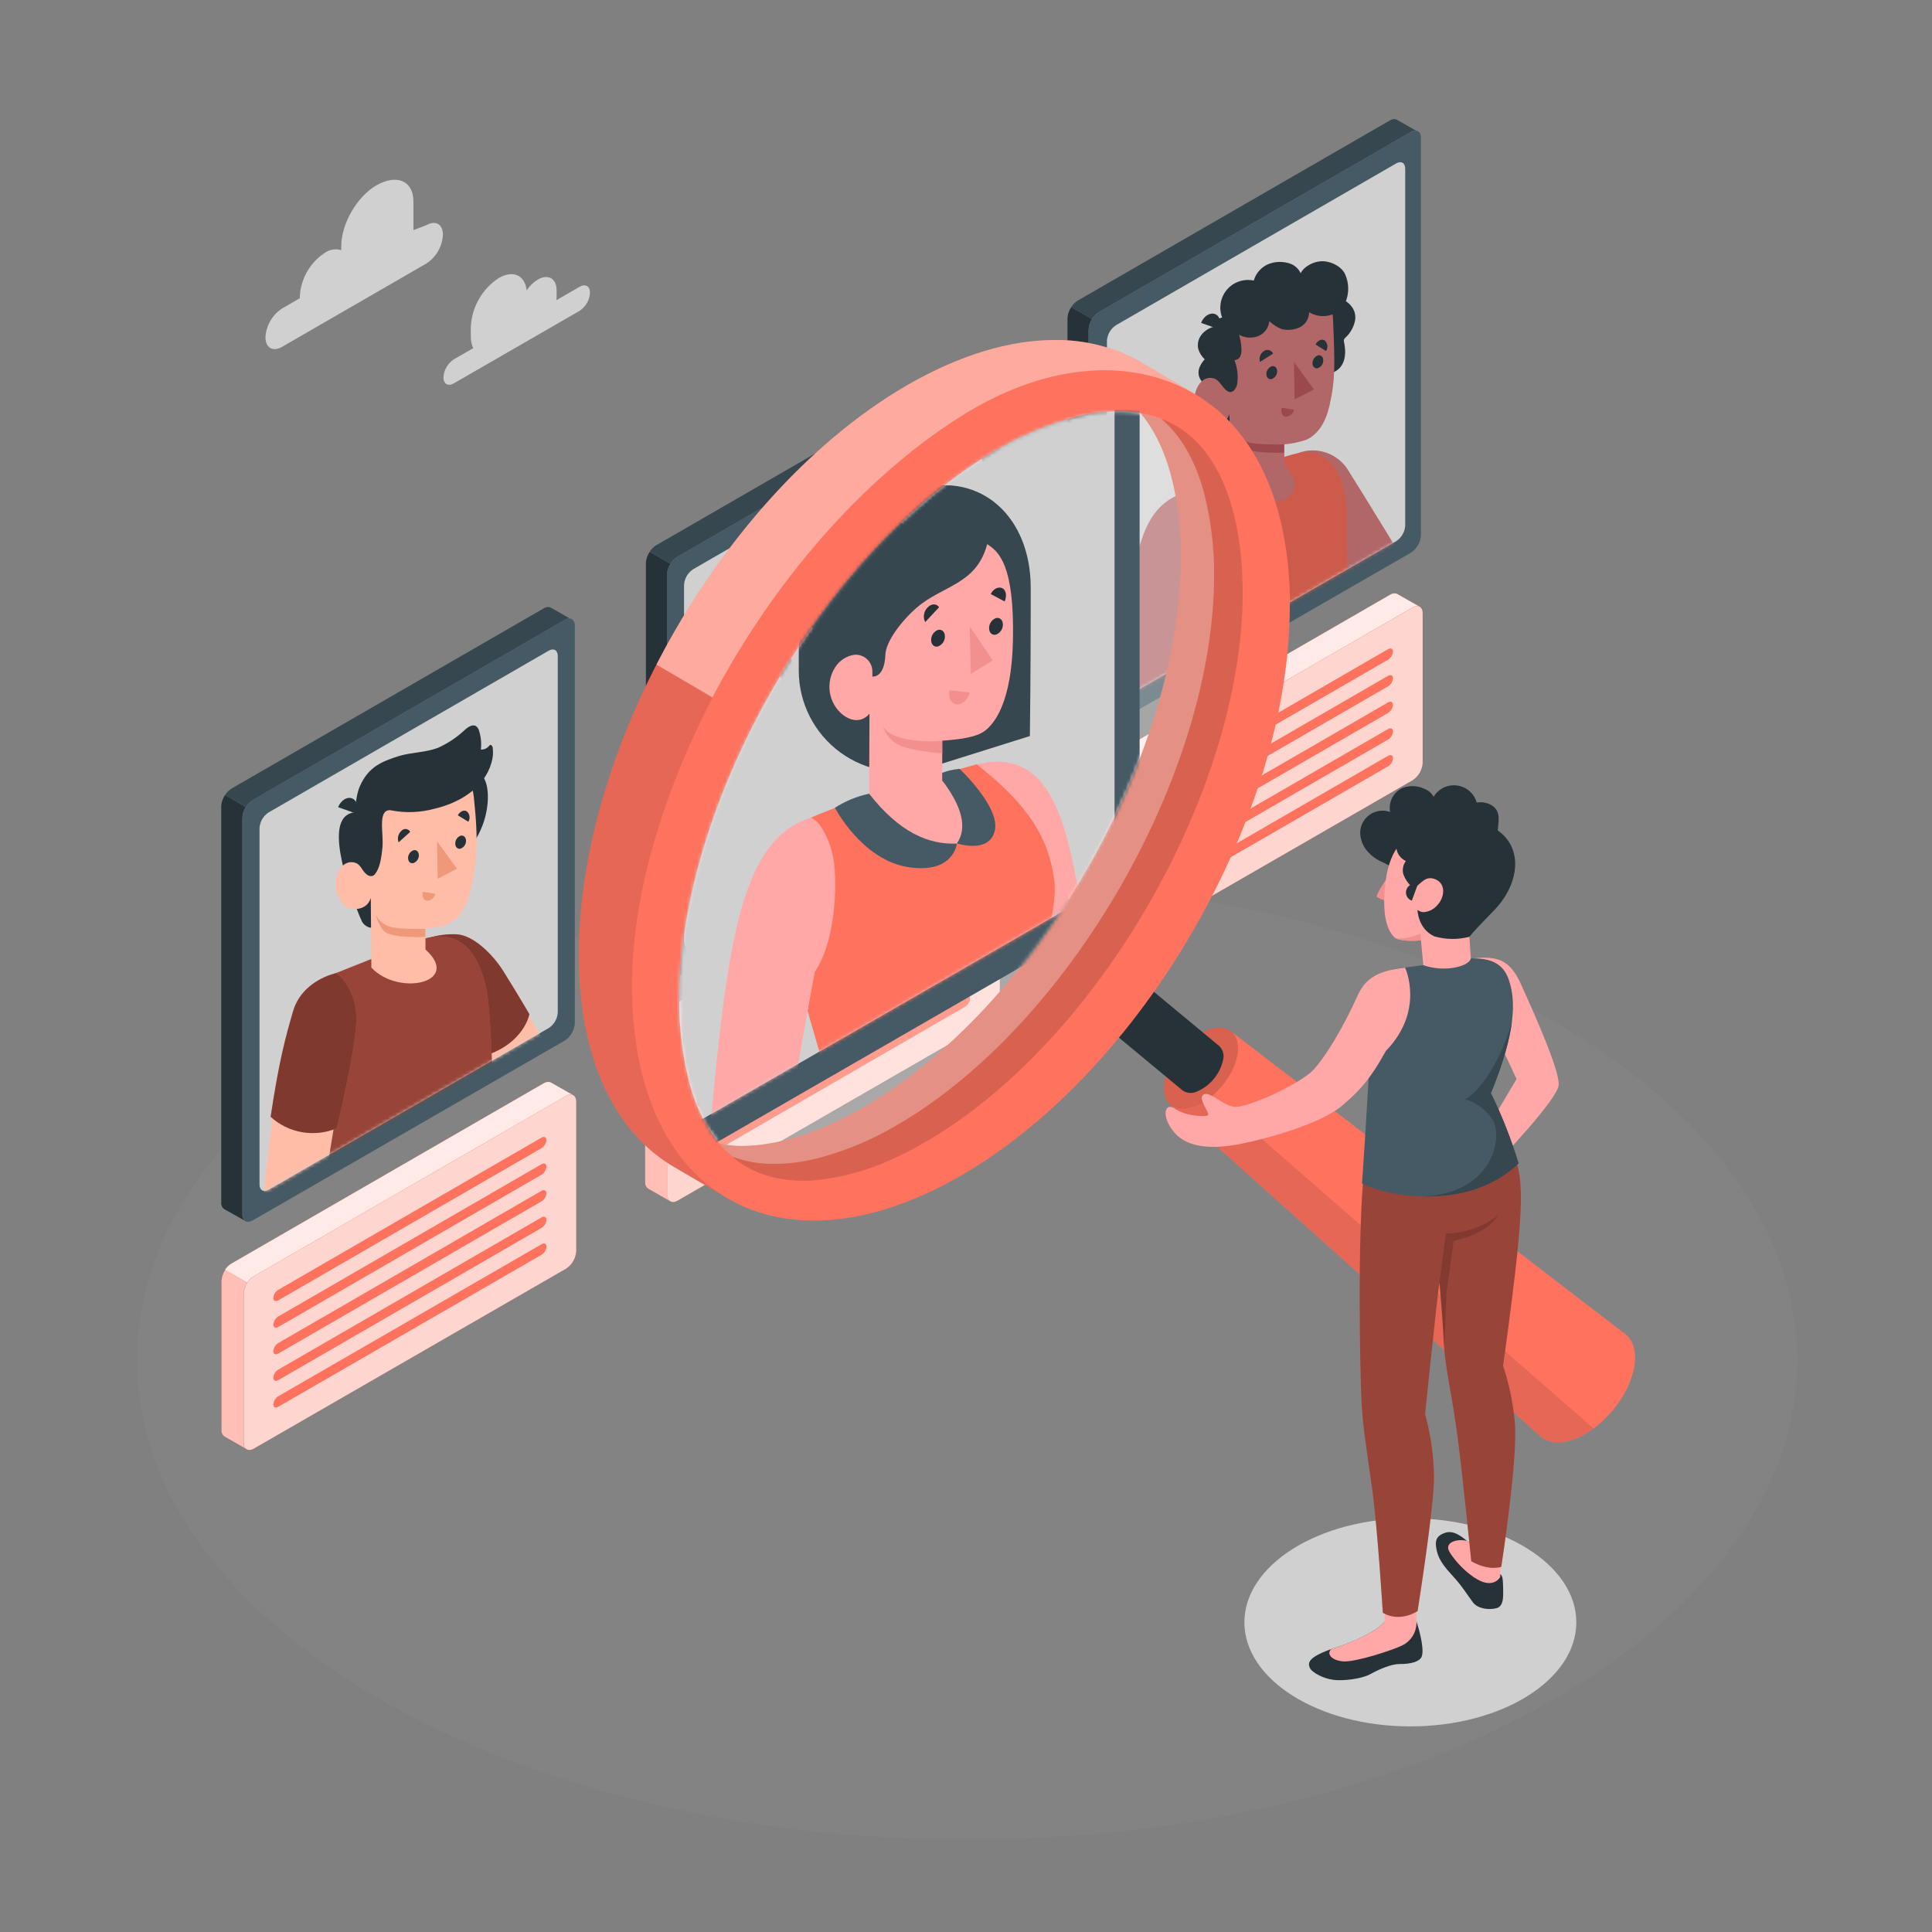 <svg width="550" height="550" viewBox="0 0 550 550" fill="none" xmlns="http://www.w3.org/2000/svg">
<rect x="0" y="0" width="550" height="550" fill="#808080" stroke="none"/>
<path d="M275.297 523.699C405.827 523.699 511.643 462.606 511.643 387.244C511.643 311.882 405.827 250.789 275.297 250.789C144.767 250.789 38.951 311.882 38.951 387.244C38.951 462.606 144.767 523.699 275.297 523.699Z" fill="#838383"/>
<path d="M401.5 491.469C427.593 491.469 448.745 478.206 448.745 461.846C448.745 445.486 427.593 432.223 401.5 432.223C375.407 432.223 354.255 445.486 354.255 461.846C354.255 478.206 375.407 491.469 401.5 491.469Z" fill="#D0D0D0"/>
<path d="M311.234 273.515L304.865 269.874C304.583 269.663 304.361 269.383 304.218 269.061C304.076 268.74 304.018 268.387 304.051 268.037V225.599C304.114 224.461 304.495 223.363 305.151 222.431L311.487 226.083C310.853 227.013 310.494 228.103 310.453 229.229V271.7C310.413 272.044 310.464 272.393 310.601 272.712C310.738 273.03 310.956 273.307 311.234 273.515Z" fill="#FF725E"/>
<path opacity="0.55" d="M311.234 273.515L304.865 269.874C304.583 269.663 304.361 269.383 304.218 269.061C304.076 268.74 304.018 268.387 304.051 268.037V225.599C304.114 224.461 304.495 223.363 305.151 222.431L311.487 226.083C310.853 227.013 310.494 228.103 310.453 229.229V271.7C310.413 272.044 310.464 272.393 310.601 272.712C310.738 273.03 310.956 273.307 311.234 273.515Z" fill="white"/>
<path d="M313.258 224.235L402.116 172.942C403.711 172.018 404.998 172.766 404.998 174.603V217.129C404.945 218.128 404.656 219.101 404.156 219.967C403.655 220.833 402.956 221.568 402.116 222.112L313.258 273.328C311.674 274.241 310.376 273.493 310.376 271.656V229.229C310.432 228.229 310.722 227.257 311.223 226.389C311.723 225.522 312.42 224.784 313.258 224.235Z" fill="#FF725E"/>
<path opacity="0.7" d="M313.258 224.235L402.116 172.942C403.711 172.018 404.998 172.766 404.998 174.603V217.129C404.945 218.128 404.656 219.101 404.156 219.967C403.655 220.833 402.956 221.568 402.116 222.112L313.258 273.328C311.674 274.241 310.376 273.493 310.376 271.656V229.229C310.432 228.229 310.722 227.257 311.223 226.389C311.723 225.522 312.42 224.784 313.258 224.235Z" fill="white"/>
<path d="M397.782 169.103L404.052 172.678C403.733 172.559 403.39 172.521 403.053 172.565C402.715 172.609 402.394 172.734 402.116 172.931L313.258 224.235C312.507 224.7 311.874 225.332 311.41 226.083L305.074 222.431C305.526 221.687 306.148 221.062 306.889 220.605L395.747 169.301C396.135 169.062 396.579 168.929 397.034 168.916C397.295 168.914 397.553 168.978 397.782 169.103Z" fill="#FF725E"/>
<path opacity="0.85" d="M397.782 169.103L404.052 172.678C403.733 172.559 403.39 172.521 403.053 172.565C402.715 172.609 402.394 172.734 402.116 172.931L313.258 224.235C312.507 224.7 311.874 225.332 311.41 226.083L305.074 222.431C305.526 221.687 306.148 221.062 306.889 220.605L395.747 169.301C396.135 169.062 396.579 168.929 397.034 168.916C397.295 168.914 397.553 168.978 397.782 169.103Z" fill="white"/>
<path d="M320.21 228.162L395.164 184.8C395.934 184.36 396.55 184.668 396.55 185.493C396.517 185.958 396.374 186.409 396.133 186.809C395.892 187.208 395.56 187.545 395.164 187.792L320.21 231.132C319.451 231.572 318.824 231.264 318.824 230.439C318.862 229.978 319.007 229.532 319.247 229.136C319.488 228.741 319.818 228.407 320.21 228.162Z" fill="#FF725E"/>
<path d="M320.21 258.5L395.164 215.16C395.934 214.72 396.55 215.028 396.55 215.864C396.517 216.328 396.374 216.777 396.133 217.175C395.892 217.573 395.56 217.908 395.164 218.152L320.21 261.448C319.451 261.888 318.824 261.569 318.824 260.744C318.868 260.289 319.016 259.85 319.256 259.461C319.497 259.072 319.823 258.743 320.21 258.5Z" fill="#FF725E"/>
<path d="M320.21 243.309L395.164 199.958C395.934 199.518 396.55 199.837 396.55 200.662C396.515 201.127 396.371 201.577 396.13 201.976C395.89 202.375 395.559 202.713 395.164 202.961L320.21 246.301C319.451 246.741 318.824 246.422 318.824 245.597C318.86 245.134 319.004 244.685 319.245 244.288C319.486 243.89 319.816 243.555 320.21 243.309Z" fill="#FF725E"/>
<path d="M320.21 250.877L395.164 207.537C395.934 207.097 396.55 207.405 396.55 208.23C396.517 208.695 396.374 209.146 396.133 209.546C395.892 209.945 395.56 210.282 395.164 210.529L320.21 253.869C319.451 254.309 318.824 254.001 318.824 253.176C318.858 252.711 319.002 252.26 319.242 251.861C319.483 251.461 319.815 251.124 320.21 250.877Z" fill="#FF725E"/>
<path d="M320.21 235.73L395.164 192.39C395.934 191.95 396.55 192.258 396.55 193.094C396.517 193.558 396.374 194.007 396.133 194.405C395.892 194.803 395.56 195.138 395.164 195.382L320.21 238.7C319.451 239.14 318.824 238.821 318.824 237.996C318.865 237.537 319.011 237.094 319.252 236.701C319.492 236.308 319.82 235.976 320.21 235.73Z" fill="#FF725E"/>
<path d="M310.75 208.747L304.7 205.304C304.418 205.094 304.194 204.814 304.052 204.492C303.909 204.171 303.852 203.817 303.886 203.467V90.585C303.945 89.446 304.326 88.347 304.986 87.417L310.882 90.827C310.282 91.738 309.943 92.795 309.903 93.885V206.888C309.862 207.246 309.919 207.608 310.068 207.935C310.217 208.263 310.453 208.543 310.75 208.747Z" fill="#263238"/>
<path d="M403.15 37.213C402.617 37.165 402.082 37.297 401.632 37.587L312.774 88.891C311.996 89.377 311.344 90.041 310.871 90.827L304.964 87.417C305.423 86.679 306.044 86.055 306.779 85.591L395.637 34.298C396.023 34.053 396.467 33.916 396.924 33.902C397.185 33.9 397.443 33.964 397.672 34.089L403.15 37.213Z" fill="#37474F"/>
<path d="M312.774 88.891L401.632 37.598C403.227 36.674 404.514 37.422 404.514 39.259V152.361C404.461 153.36 404.173 154.333 403.672 155.199C403.171 156.065 402.472 156.8 401.632 157.344L312.785 208.56C311.19 209.473 309.892 208.725 309.892 206.888V93.885C309.948 92.885 310.239 91.912 310.739 91.045C311.24 90.178 311.937 89.44 312.774 88.891Z" fill="#455A64"/>
<path d="M317.702 92.576L397.452 46.53C398.882 45.705 400.037 46.376 400.037 48.026V149.6C399.989 150.497 399.729 151.37 399.28 152.148C398.831 152.925 398.205 153.586 397.452 154.077L317.702 200.035C316.272 200.86 315.117 200.189 315.117 198.539V97.053C315.165 96.156 315.424 95.283 315.874 94.505C316.323 93.727 316.949 93.066 317.702 92.576Z" fill="#D0D0D0"/>
<mask id="mask0_1863_2" style="mask-type:luminance" maskUnits="userSpaceOnUse" x="315" y="46" width="86" height="155">
<path d="M317.702 92.576L397.452 46.53C398.882 45.705 400.037 46.376 400.037 48.026V149.6C399.989 150.497 399.729 151.37 399.28 152.148C398.831 152.925 398.205 153.586 397.452 154.077L317.702 200.035C316.272 200.86 315.117 200.189 315.117 198.539V97.053C315.165 96.156 315.424 95.283 315.874 94.505C316.323 93.727 316.949 93.066 317.702 92.576Z" fill="white"/>
</mask>
<g mask="url(#mask0_1863_2)">
<path d="M383.999 134.2C382.598 131.753 380.373 129.884 377.721 128.926C375.069 127.969 372.163 127.986 369.523 128.975C369.523 128.975 369.061 137.478 373.417 149.688C373.417 149.688 392.392 177.342 396.176 179.916L401.423 162.514C401.423 162.514 387.574 139.799 383.999 134.2Z" fill="#B16668"/>
<path d="M337.502 140.107C333.025 141.812 333.696 146.707 333.839 151.052C333.916 153.725 334.356 158.257 334.642 164.472L335.918 184.481L335.632 227.887C350.185 232.848 368.698 228.481 384.23 211.222C384.23 211.222 383.361 155.672 383.361 146.553C383.361 146.135 383.361 145.728 383.361 145.31C382.811 132.836 376.618 127.501 369.545 128.997C367.279 129.481 362.373 131.043 359.128 132.055L350.218 134.937C350.218 134.937 341.968 138.402 337.502 140.107Z" fill="#FF725E"/>
<path opacity="0.2" d="M337.502 140.107C333.025 141.812 333.696 146.707 333.839 151.052C333.916 153.725 334.356 158.257 334.642 164.472L335.918 184.481L335.632 227.887C350.185 232.848 368.698 228.481 384.23 211.222C384.23 211.222 383.361 155.672 383.361 146.553C383.361 146.135 383.361 145.728 383.361 145.31C382.811 132.836 376.618 127.501 369.545 128.997C367.279 129.481 362.373 131.043 359.128 132.055L350.218 134.937C350.218 134.937 341.968 138.402 337.502 140.107Z" fill="black"/>
<path d="M371.206 96.888C371.206 92.873 371.833 87.604 375.914 85.679C377.982 84.7 380.93 84.293 382.899 85.569C384.868 86.845 386.122 88.649 385.77 91.157C385.426 93.029 384.489 94.741 383.097 96.041C382.856 96.226 382.676 96.479 382.58 96.767C382.543 96.999 382.562 97.236 382.635 97.46C383.163 99.935 383.13 102.773 381.447 104.665C380.868 105.308 380.136 105.796 379.319 106.082C378.502 106.368 377.626 106.445 376.772 106.304C375.812 106.077 374.917 105.634 374.155 105.009C373.392 104.383 372.782 103.592 372.372 102.696C371.533 100.878 371.134 98.888 371.206 96.888Z" fill="#263238"/>
<path d="M344.3 110.99C344.3 110.99 346.566 122.661 347.468 124.432C347.74 124.947 348.138 125.386 348.624 125.707C349.111 126.028 349.67 126.221 350.251 126.269L350.097 117.689L344.3 110.99Z" fill="#263238"/>
<path d="M347.083 92.653C347.083 92.653 344.982 93.17 344.883 93.225C343.914 93.586 343.044 94.17 342.342 94.93C341.797 95.509 341.4 96.212 341.185 96.978C340.971 97.745 340.945 98.551 341.11 99.33C341.463 100.464 342.103 101.487 342.969 102.3C342.303 102.979 341.782 103.788 341.44 104.676C341.104 105.573 341.104 106.562 341.44 107.459C341.674 107.981 341.978 108.469 342.342 108.911C343.145 109.934 344.091 110.935 345.477 110.781C346.489 110.671 347.512 110.506 348.524 110.374L347.083 92.653Z" fill="#263238"/>
<path d="M349.8 110.077C348.953 110.902 347.732 109.329 346.676 108.339C345.62 107.349 342.188 106.535 340.472 111.166C338.756 115.797 341.99 120.626 344.696 120.89C349.36 121.33 350.064 117.689 350.064 117.689L350.218 136.851C355.311 147.51 376.299 143.451 365.618 132.385V126.5C367.757 126.313 369.866 125.87 371.899 125.18C375.331 123.651 377.498 119.944 378.499 115.379C380.171 108.042 380.028 103.697 379.467 90.464C379.082 81.378 362.879 78.573 354.805 86.603C346.731 94.633 349.8 110.077 349.8 110.077Z" fill="#B16668"/>
<path d="M346.654 108.339C346.104 107.91 346.159 106.656 346.126 106.051C346.069 104.584 346.095 103.115 346.203 101.651C346.346 99.341 346.984 96.921 346.456 94.655C346.194 93.831 346.115 92.96 346.225 92.103C346.288 91.674 346.486 91.276 346.79 90.967C347.095 90.658 347.491 90.455 347.919 90.387C347.413 89.063 347.273 87.628 347.515 86.231C347.756 84.835 348.37 83.53 349.291 82.453C350.212 81.377 351.407 80.569 352.749 80.114C354.091 79.659 355.531 79.576 356.917 79.871C357.289 78.603 357.996 77.46 358.964 76.561C359.932 75.663 361.125 75.043 362.417 74.767C363.896 74.455 365.429 74.507 366.883 74.921C367.624 75.121 368.312 75.482 368.897 75.978C369.483 76.475 369.952 77.094 370.271 77.792C371.184 75.834 374.341 74.074 377.223 74.404C379.643 74.69 382.129 76.186 382.954 78.144C383.517 79.415 383.807 80.79 383.807 82.181C383.807 83.571 383.517 84.946 382.954 86.218C382.503 87.102 381.867 87.878 381.089 88.493C380.31 89.108 379.408 89.548 378.444 89.782C376.479 90.257 374.406 89.933 372.68 88.88C372.676 89.92 372.336 90.931 371.712 91.763C371.088 92.595 370.212 93.204 369.215 93.5C367.829 93.948 366.348 94.02 364.925 93.709C363.587 93.198 362.37 92.415 361.35 91.41C361.261 92.35 360.915 93.247 360.351 94.004C359.786 94.76 359.025 95.347 358.149 95.7C357.27 96.03 356.329 96.164 355.393 96.094C354.456 96.024 353.546 95.75 352.726 95.293C353.135 96.601 353.365 97.96 353.408 99.33C353.469 100.042 353.36 100.758 353.089 101.42C352.942 101.742 352.707 102.016 352.411 102.211C352.116 102.405 351.771 102.512 351.417 102.52C352.21 104.524 352.494 106.693 352.242 108.834C352.218 109.69 351.881 110.508 351.296 111.133C349.393 112.893 347.831 109.263 346.654 108.339Z" fill="#263238"/>
<path d="M347.094 93.742L341.924 91.927C342.661 90.024 344.41 88.891 345.84 89.386C347.27 89.881 347.82 91.839 347.094 93.742Z" fill="#263238"/>
<path d="M365.563 126.5C365.563 126.5 357.863 126.764 355.223 125.84C353.617 125.28 352.289 124.121 351.516 122.606C351.893 124.208 352.614 125.71 353.628 127.006C355.586 129.371 365.563 128.832 365.563 128.832V126.5Z" fill="#9A4A4D"/>
<path d="M363.583 105.699C363.581 106.179 363.433 106.647 363.157 107.04C362.882 107.433 362.493 107.733 362.043 107.899C361.196 108.13 360.503 107.481 360.503 106.469C360.506 105.989 360.655 105.522 360.93 105.129C361.205 104.736 361.593 104.436 362.043 104.269C362.89 104.038 363.583 104.687 363.583 105.699Z" fill="#263238"/>
<path d="M362.417 100.661L358.677 103.037C358.514 102.471 358.533 101.869 358.73 101.315C358.928 100.76 359.294 100.282 359.777 99.946C359.989 99.79 360.233 99.685 360.491 99.637C360.75 99.588 361.016 99.599 361.269 99.668C361.523 99.736 361.758 99.861 361.956 100.033C362.155 100.205 362.313 100.42 362.417 100.661Z" fill="#263238"/>
<path d="M364.87 116.072L368.368 116.644C368.269 117.201 367.977 117.706 367.542 118.068C367.107 118.43 366.558 118.627 365.992 118.624C365.024 118.47 364.518 117.326 364.87 116.072Z" fill="#9A4A4D"/>
<path d="M377.487 99.924L374.495 98.065C375.1 96.91 376.266 96.393 377.091 96.899C377.513 97.269 377.787 97.78 377.86 98.337C377.932 98.894 377.8 99.458 377.487 99.924Z" fill="#263238"/>
<path d="M376.706 102.608C376.705 103.086 376.558 103.553 376.285 103.946C376.012 104.339 375.625 104.64 375.177 104.808C374.33 105.039 373.637 104.39 373.637 103.378C373.642 102.898 373.791 102.432 374.066 102.039C374.341 101.647 374.728 101.346 375.177 101.178C376.024 100.947 376.706 101.585 376.706 102.608Z" fill="#263238"/>
<path d="M368.368 103.037L368.544 113.729L374.044 110.858L368.368 103.037Z" fill="#9A4A4D"/>
<path d="M334.719 231.66C334.969 234.548 335.804 237.354 337.172 239.91C338.688 242.288 340.541 244.433 342.672 246.279C342.9 246.453 343.065 246.696 343.145 246.972C343.222 247.544 342.573 247.94 342.045 248.072C340.842 248.251 339.615 248.01 338.569 247.39C337.785 246.932 337.064 246.373 336.424 245.729C336.204 245.531 334.84 244.563 334.84 244.343C335.272 246.66 336.082 248.889 337.238 250.943C338.375 252.71 339.4 254.547 340.307 256.443C340.824 257.686 341.066 259.292 340.109 260.238C339.704 260.58 339.226 260.825 338.712 260.953C336.97 261.444 335.129 261.464 333.376 261.012C331.624 260.56 330.022 259.651 328.735 258.379C327.607 257.152 326.665 255.766 325.941 254.265C325.501 253.439 325.104 252.591 324.753 251.724C324.167 250.212 323.715 248.651 323.4 247.06C322.553 243.243 322.234 239.36 321.651 235.532C319.919 223.34 319.227 211.024 319.583 198.715C321.563 157.949 324.346 144.166 337.524 140.107C341.253 142.879 342.925 154.748 338.998 165.33C337.049 177.15 335.771 189.071 335.17 201.036C334.928 206.69 334.015 218.086 334.279 223.74C334.4 226.27 334.4 228.8 334.719 231.66Z" fill="#B16668"/>
</g>
<path d="M70.257 412.555L63.888 408.914C63.607 408.703 63.384 408.423 63.242 408.102C63.099 407.78 63.041 407.427 63.074 407.077V364.65C63.137 363.512 63.518 362.414 64.174 361.482L70.4 365.134C69.766 366.064 69.407 367.155 69.366 368.28V410.696C69.33 411.058 69.393 411.423 69.551 411.751C69.708 412.078 69.952 412.357 70.257 412.555Z" fill="#FF725E"/>
<path opacity="0.55" d="M70.257 412.555L63.888 408.914C63.607 408.703 63.384 408.423 63.242 408.102C63.099 407.78 63.041 407.427 63.074 407.077V364.65C63.137 363.512 63.518 362.414 64.174 361.482L70.4 365.134C69.766 366.064 69.407 367.155 69.366 368.28V410.696C69.33 411.058 69.393 411.423 69.551 411.751C69.708 412.078 69.952 412.357 70.257 412.555Z" fill="white"/>
<path d="M72.281 363.286L161.139 311.982C162.723 311.058 164.021 311.806 164.021 313.643V356.169C163.964 357.17 163.673 358.143 163.17 359.011C162.668 359.878 161.968 360.616 161.128 361.163L72.281 412.368C70.686 413.281 69.399 412.533 69.399 410.696V368.269C69.452 367.27 69.74 366.297 70.241 365.431C70.742 364.565 71.441 363.83 72.281 363.286Z" fill="#FF725E"/>
<path opacity="0.7" d="M72.281 363.286L161.139 311.982C162.723 311.058 164.021 311.806 164.021 313.643V356.169C163.964 357.17 163.673 358.143 163.17 359.011C162.668 359.878 161.968 360.616 161.128 361.163L72.281 412.368C70.686 413.281 69.399 412.533 69.399 410.696V368.269C69.452 367.27 69.74 366.297 70.241 365.431C70.742 364.565 71.441 363.83 72.281 363.286Z" fill="white"/>
<path d="M156.805 308.154L163.075 311.729C162.756 311.61 162.413 311.571 162.076 311.615C161.738 311.659 161.417 311.785 161.139 311.982L72.281 363.286C71.518 363.746 70.874 364.379 70.4 365.134L64.064 361.482C64.531 360.75 65.164 360.14 65.912 359.7L154.77 308.396C155.158 308.157 155.602 308.024 156.057 308.011C156.314 307.995 156.572 308.044 156.805 308.154Z" fill="#FF725E"/>
<path opacity="0.85" d="M156.805 308.154L163.075 311.729C162.756 311.61 162.413 311.571 162.076 311.615C161.738 311.659 161.417 311.785 161.139 311.982L72.281 363.286C71.518 363.746 70.874 364.379 70.4 365.134L64.064 361.482C64.531 360.75 65.164 360.14 65.912 359.7L154.77 308.396C155.158 308.157 155.602 308.024 156.057 308.011C156.314 307.995 156.572 308.044 156.805 308.154Z" fill="white"/>
<path d="M79.2 367.202L154.154 323.862C154.913 323.422 155.54 323.73 155.54 324.566C155.504 325.029 155.36 325.477 155.119 325.875C154.878 326.272 154.548 326.607 154.154 326.854L79.2 370.194C78.43 370.634 77.814 370.326 77.814 369.501C77.847 369.035 77.99 368.585 78.231 368.185C78.472 367.785 78.804 367.449 79.2 367.202Z" fill="#FF725E"/>
<path d="M79.2 397.496L154.187 354.2C154.946 353.76 155.573 354.079 155.573 354.904C155.537 355.367 155.393 355.815 155.152 356.213C154.911 356.61 154.581 356.946 154.187 357.192L79.2 400.488C78.43 400.928 77.814 400.609 77.814 399.784C77.847 399.32 77.99 398.871 78.231 398.473C78.472 398.075 78.804 397.74 79.2 397.496Z" fill="#FF725E"/>
<path d="M79.2 382.349L154.154 339.009C154.913 338.569 155.54 338.877 155.54 339.702C155.504 340.167 155.36 340.617 155.119 341.016C154.879 341.415 154.548 341.752 154.154 342.001L79.2 385.341C78.43 385.781 77.814 385.473 77.814 384.648C77.846 384.182 77.988 383.731 78.229 383.331C78.47 382.931 78.803 382.594 79.2 382.349Z" fill="#FF725E"/>
<path d="M79.2 389.917L154.154 346.577C154.913 346.137 155.54 346.445 155.54 347.27C155.506 347.735 155.362 348.186 155.122 348.585C154.881 348.984 154.549 349.321 154.154 349.569L79.2 392.909C78.43 393.349 77.814 393.041 77.814 392.216C77.847 391.751 77.99 391.3 78.231 390.9C78.472 390.501 78.804 390.164 79.2 389.917Z" fill="#FF725E"/>
<path d="M79.2 374.781L154.154 331.43C154.913 330.99 155.54 331.309 155.54 332.134C155.504 332.597 155.36 333.045 155.119 333.443C154.878 333.84 154.548 334.176 154.154 334.422L79.2 377.773C78.43 378.213 77.814 377.894 77.814 377.069C77.847 376.605 77.99 376.156 78.231 375.758C78.472 375.36 78.804 375.025 79.2 374.781Z" fill="#FF725E"/>
<path d="M69.883 347.6L63.8 344.201C63.518 343.991 63.295 343.711 63.152 343.389C63.009 343.067 62.952 342.714 62.986 342.364V229.482C63.045 228.343 63.426 227.244 64.086 226.314L69.982 229.724C69.382 230.635 69.044 231.692 69.003 232.782V345.785C68.974 346.139 69.04 346.494 69.195 346.813C69.349 347.132 69.587 347.404 69.883 347.6Z" fill="#263238"/>
<path d="M162.283 176.11C161.749 176.062 161.215 176.194 160.765 176.484L71.907 227.788C71.129 228.274 70.477 228.938 70.004 229.724L64.097 226.314C64.556 225.576 65.177 224.952 65.912 224.488L154.77 173.195C155.156 172.95 155.6 172.813 156.057 172.799C156.318 172.797 156.575 172.861 156.805 172.986L162.283 176.11Z" fill="#37474F"/>
<path d="M71.907 227.777L160.765 176.484C162.349 175.56 163.647 176.308 163.647 178.145V291.247C163.591 292.247 163.3 293.22 162.8 294.087C162.299 294.954 161.602 295.692 160.765 296.241L71.907 347.446C70.312 348.359 69.025 347.622 69.025 345.785V232.771C69.079 231.771 69.369 230.798 69.87 229.93C70.37 229.062 71.068 228.325 71.907 227.777Z" fill="#455A64"/>
<path d="M76.461 231.286L156.2 185.24C157.63 184.415 158.785 185.086 158.785 186.736V288.2C158.738 289.098 158.48 289.971 158.031 290.749C157.581 291.528 156.954 292.188 156.2 292.677L76.461 338.69C75.031 339.515 73.876 338.844 73.876 337.194V235.763C73.924 234.866 74.183 233.993 74.633 233.215C75.082 232.437 75.708 231.776 76.461 231.286Z" fill="#D0D0D0"/>
<mask id="mask1_1863_2" style="mask-type:luminance" maskUnits="userSpaceOnUse" x="73" y="184" width="86" height="156">
<path d="M76.461 231.286L156.2 185.24C157.63 184.415 158.785 185.086 158.785 186.736V288.2C158.738 289.098 158.48 289.971 158.031 290.749C157.581 291.528 156.954 292.188 156.2 292.677L76.461 338.69C75.031 339.515 73.876 338.844 73.876 337.194V235.763C73.924 234.866 74.183 233.993 74.633 233.215C75.082 232.437 75.708 231.776 76.461 231.286Z" fill="white"/>
</mask>
<g mask="url(#mask1_1863_2)">
<path d="M140.492 273.626C134.266 265.541 123.992 266.685 123.992 266.685C124.898 273.713 126.607 280.615 129.085 287.255C129.085 287.255 148.071 314.898 151.855 317.483L157.102 300.07C157.102 300.07 144.529 278.884 140.492 273.626Z" fill="#FFBDA7"/>
<path d="M121.77 267.08C124.461 266.216 127.285 265.843 130.108 265.98C134.585 266.266 140.096 271.337 143.385 276.617C147.785 283.679 150.711 288.717 150.711 288.717C150.711 288.717 149.248 297.011 137.929 300.586L127.457 286.924L121.77 267.08Z" fill="#FF725E"/>
<path opacity="0.5" d="M121.77 267.08C124.461 266.216 127.285 265.843 130.108 265.98C134.585 266.266 140.096 271.337 143.385 276.617C147.785 283.679 150.711 288.717 150.711 288.717C150.711 288.717 149.248 297.011 137.929 300.586L127.457 286.924L121.77 267.08Z" fill="black"/>
<path d="M92.884 299.487L91.421 322.587L92.598 365.806C107.151 370.767 125.664 366.4 141.196 349.141C141.196 349.141 140.558 291.743 138.534 281.942C136.103 270.139 130.306 263.682 118.558 267.884L107.041 272.482L95.194 277.201C95.194 277.201 92.884 295.021 92.884 299.487Z" fill="#FF725E"/>
<path opacity="0.4" d="M92.884 299.487L91.421 322.587L92.598 365.806C107.151 370.767 125.664 366.4 141.196 349.141C141.196 349.141 140.558 291.743 138.534 281.942C136.103 270.139 130.306 263.682 118.558 267.884L107.041 272.482L95.194 277.201C95.194 277.201 92.884 295.021 92.884 299.487Z" fill="black"/>
<path d="M108.086 235.071C108.086 244.861 114.961 250.955 123.486 248.678C132.011 246.401 138.886 236.633 138.886 226.843C138.886 217.053 131.571 217.053 123.09 219.33C114.609 221.607 108.086 225.281 108.086 235.071Z" fill="#263238"/>
<path d="M105.6 255.552L103.026 252.571L104.071 248.281L101.871 231.33C100.976 231.181 100.058 231.323 99.25 231.734C98.442 232.146 97.787 232.807 97.383 233.618C93.698 240.306 102.289 260.865 103.026 262.295C103.297 262.812 103.694 263.253 104.181 263.576C104.667 263.899 105.227 264.094 105.809 264.143L105.6 255.552Z" fill="#263238"/>
<path d="M105.303 247.94C104.456 248.765 103.235 247.192 102.179 246.202C101.123 245.212 97.691 244.398 95.975 249.029C94.259 253.66 97.482 258.5 100.188 258.753C104.863 259.193 105.556 255.552 105.556 255.552L105.721 275.462C113.542 283.767 131.56 279.708 121.121 270.303V264.396C123.263 264.21 125.375 263.771 127.413 263.087C130.845 261.547 133.001 257.851 134.013 253.275C135.685 245.949 136.323 240.218 134.904 227.051C133.342 212.619 118.404 216.469 110.308 224.499C102.212 232.529 105.303 247.94 105.303 247.94Z" fill="#FFBDA7"/>
<path d="M105.149 249.337C103.719 248.963 102.784 246.675 102.179 246.202C101.574 245.729 101.673 244.519 101.651 243.914C101.703 242.428 101.666 240.941 101.541 239.459C101.235 237.9 101.066 236.318 101.035 234.729C101.035 231.429 101.112 226.831 102.465 223.784C104.962 218.163 108.856 216.744 113.553 215.237C117.161 214.137 121.11 214.247 124.652 212.905C127.549 211.607 130.202 209.821 132.495 207.625C133.364 206.888 134.574 206.118 135.531 206.723C135.984 207.076 136.296 207.58 136.411 208.142C136.935 209.835 137.096 211.619 136.884 213.378C137.293 213.408 137.704 213.344 138.085 213.192C138.467 213.039 138.808 212.802 139.084 212.498C139.249 212.3 139.425 212.069 139.678 212.069C139.931 212.069 140.206 212.476 140.261 212.817C140.468 214.294 140.337 215.799 139.876 217.217C137.852 224.301 130.812 228.591 123.629 230.241C119.608 231.342 115.387 231.492 111.298 230.681C110.806 230.577 110.294 230.668 109.868 230.934C109.503 231.212 109.234 231.596 109.098 232.034C108.317 234.047 109.098 238.161 108.9 240.933C108.603 244.31 108.086 247.17 106.81 248.765C106.636 249.032 106.378 249.233 106.078 249.336C105.777 249.44 105.45 249.44 105.149 249.337Z" fill="#263238"/>
<path d="M101.42 231.616L96.261 229.79C96.987 227.887 98.736 226.754 100.166 227.26C101.596 227.766 102.157 229.702 101.42 231.616Z" fill="#263238"/>
<path d="M121.077 264.396C121.077 264.396 113.377 264.671 110.748 263.736C109.142 263.176 107.814 262.018 107.041 260.502C107.417 262.103 108.133 263.604 109.142 264.902C111.1 267.267 121.077 266.728 121.077 266.728V264.396Z" fill="#F0997A"/>
<path d="M119.24 243.497C119.239 243.975 119.092 244.442 118.819 244.835C118.546 245.228 118.159 245.529 117.711 245.697C116.853 245.917 116.171 245.279 116.171 244.256C116.174 243.776 116.323 243.309 116.598 242.916C116.873 242.523 117.261 242.223 117.711 242.056C118.558 241.836 119.24 242.474 119.24 243.497Z" fill="#263238"/>
<path d="M116.776 236.82L113.476 239.79C113.26 239.238 113.218 238.633 113.356 238.057C113.494 237.481 113.804 236.961 114.246 236.567C114.403 236.367 114.607 236.211 114.84 236.112C115.074 236.012 115.328 235.973 115.58 235.999C115.833 236.024 116.074 236.112 116.283 236.256C116.492 236.399 116.662 236.593 116.776 236.82Z" fill="#263238"/>
<path d="M120.384 253.88L123.893 254.463C123.788 255.019 123.491 255.52 123.055 255.879C122.619 256.239 122.071 256.435 121.506 256.432C120.549 256.3 120.043 255.134 120.384 253.88Z" fill="#F0997A"/>
<path d="M133.32 233.937L130.328 232.1C130.933 231 132.099 230.428 132.924 231C133.328 231.363 133.589 231.858 133.662 232.396C133.734 232.934 133.613 233.48 133.32 233.937Z" fill="#263238"/>
<path d="M132.671 239.382C132.668 239.862 132.519 240.329 132.243 240.722C131.968 241.115 131.58 241.415 131.131 241.582C130.284 241.813 129.602 241.164 129.602 240.152C129.593 239.665 129.735 239.186 130.009 238.782C130.283 238.379 130.675 238.07 131.131 237.897C132 237.721 132.671 238.359 132.671 239.382Z" fill="#263238"/>
<path d="M124.421 239.47L124.597 250.173L130.097 247.291L124.421 239.47Z" fill="#F0997A"/>
<path d="M74.668 344.157C79.508 292.523 86.086 279.906 95.568 278.608C99.286 281.38 100.463 293.238 97.834 305.536C97.834 305.536 92.466 333.377 91.993 343.398C91.575 352.198 89.144 362.978 90.222 369.908C90.42 371.129 91.058 374.693 91.718 375.518C93.918 378.224 93.379 379.478 95.018 381.59C96.338 383.24 98.527 384.23 98.318 384.89C97.999 385.682 96.558 386.705 94.27 385.649C92.939 384.936 91.806 383.904 90.97 382.646C90.97 382.646 91.212 385.946 94.27 390.962C97.141 395.769 97.988 400.785 89.991 399.861C85.47 399.344 82.148 398.068 79.222 386.408C78.408 383.185 77.748 377.333 77.11 373.12C75.229 360.965 73.997 351.263 74.668 344.157Z" fill="#FFBDA7"/>
<path d="M95.7 277.035C95.7 277.035 86.119 278.916 83.446 287.826C81.246 295.35 79.42 302.126 77.044 317.922C79.539 320.204 82.634 321.725 85.965 322.306C89.296 322.886 92.723 322.503 95.843 321.2C95.843 321.2 100.903 300.597 101.409 291.335C101.959 281.193 95.7 277.035 95.7 277.035Z" fill="#FF725E"/>
<path opacity="0.5" d="M95.7 277.035C95.7 277.035 86.119 278.916 83.446 287.826C81.246 295.35 79.42 302.126 77.044 317.922C79.539 320.204 82.634 321.725 85.965 322.306C89.296 322.886 92.723 322.503 95.843 321.2C95.843 321.2 100.903 300.597 101.409 291.335C101.959 281.193 95.7 277.035 95.7 277.035Z" fill="black"/>
</g>
<path d="M190.85 341.979L184.481 338.338C184.201 338.125 183.98 337.845 183.837 337.524C183.695 337.203 183.636 336.851 183.667 336.501V294.074C183.73 292.936 184.111 291.838 184.767 290.906L191.103 294.558C190.472 295.489 190.117 296.58 190.08 297.704V340.12C190.031 340.47 190.076 340.827 190.211 341.154C190.347 341.481 190.567 341.766 190.85 341.979Z" fill="#FF725E"/>
<path opacity="0.55" d="M190.85 341.979L184.481 338.338C184.201 338.125 183.98 337.845 183.837 337.524C183.695 337.203 183.636 336.851 183.667 336.501V294.074C183.73 292.936 184.111 291.838 184.767 290.906L191.103 294.558C190.472 295.489 190.117 296.58 190.08 297.704V340.12C190.031 340.47 190.076 340.827 190.211 341.154C190.347 341.481 190.567 341.766 190.85 341.979Z" fill="white"/>
<path d="M192.885 292.71L281.732 241.406C283.327 240.482 284.614 241.23 284.614 243.067V285.593C284.561 286.592 284.272 287.565 283.772 288.431C283.271 289.297 282.572 290.032 281.732 290.576L192.885 341.792C191.29 342.705 190.003 341.957 190.003 340.12V297.693C190.056 296.694 190.344 295.721 190.845 294.855C191.346 293.989 192.045 293.254 192.885 292.71Z" fill="#FF725E"/>
<path opacity="0.7" d="M192.885 292.71L281.732 241.406C283.327 240.482 284.614 241.23 284.614 243.067V285.593C284.561 286.592 284.272 287.565 283.772 288.431C283.271 289.297 282.572 290.032 281.732 290.576L192.885 341.792C191.29 342.705 190.003 341.957 190.003 340.12V297.693C190.056 296.694 190.344 295.721 190.845 294.855C191.346 293.989 192.045 293.254 192.885 292.71Z" fill="white"/>
<path d="M277.398 237.6L283.668 241.175C283.349 241.057 283.006 241.018 282.669 241.062C282.331 241.106 282.01 241.232 281.732 241.428L192.874 292.71C192.123 293.175 191.49 293.807 191.026 294.558L184.69 290.906C185.142 290.162 185.764 289.537 186.505 289.08L275.363 237.776C275.755 237.537 276.202 237.404 276.661 237.391C276.921 237.394 277.175 237.466 277.398 237.6Z" fill="#FF725E"/>
<path opacity="0.85" d="M277.398 237.6L283.668 241.175C283.349 241.057 283.006 241.018 282.669 241.062C282.331 241.106 282.01 241.232 281.732 241.428L192.874 292.71C192.123 293.175 191.49 293.807 191.026 294.558L184.69 290.906C185.142 290.162 185.764 289.537 186.505 289.08L275.363 237.776C275.755 237.537 276.202 237.404 276.661 237.391C276.921 237.394 277.175 237.466 277.398 237.6Z" fill="white"/>
<path d="M199.826 296.626L274.791 253.286C275.55 252.846 276.166 253.154 276.166 253.979C276.134 254.443 275.992 254.893 275.753 255.293C275.515 255.692 275.185 256.03 274.791 256.278L199.826 299.618C199.067 300.058 198.451 299.75 198.451 298.925C198.485 298.461 198.627 298.011 198.866 297.612C199.104 297.213 199.433 296.875 199.826 296.626Z" fill="#FF725E"/>
<path d="M199.826 326.92L274.791 283.569C275.55 283.129 276.166 283.448 276.166 284.273C276.132 284.735 275.99 285.183 275.751 285.581C275.512 285.978 275.183 286.314 274.791 286.561L199.826 329.912C199.067 330.352 198.451 330.033 198.451 329.208C198.485 328.746 198.627 328.298 198.866 327.9C199.105 327.503 199.434 327.167 199.826 326.92Z" fill="#FF725E"/>
<path d="M199.826 311.773L274.791 268.4C275.55 267.96 276.166 268.268 276.166 269.093C276.132 269.557 275.99 270.006 275.751 270.405C275.512 270.805 275.184 271.142 274.791 271.392L199.826 314.732C199.067 315.172 198.451 314.864 198.451 314.028C198.49 313.571 198.634 313.13 198.873 312.738C199.111 312.347 199.438 312.016 199.826 311.773Z" fill="#FF725E"/>
<path d="M199.826 319.341L274.791 276.001C275.55 275.561 276.166 275.869 276.166 276.694C276.134 277.158 275.992 277.608 275.753 278.008C275.515 278.407 275.185 278.745 274.791 278.993L199.826 322.3C199.067 322.74 198.451 322.432 198.451 321.607C198.49 321.149 198.634 320.706 198.873 320.312C199.111 319.919 199.437 319.587 199.826 319.341Z" fill="#FF725E"/>
<path d="M199.826 304.205L274.791 260.854C275.55 260.414 276.166 260.733 276.166 261.558C276.132 262.02 275.99 262.468 275.751 262.866C275.512 263.263 275.183 263.599 274.791 263.846L199.826 307.197C199.067 307.637 198.451 307.318 198.451 306.493C198.485 306.03 198.627 305.582 198.866 305.185C199.105 304.787 199.434 304.452 199.826 304.205Z" fill="#FF725E"/>
<path d="M190.729 278.41L184.69 275C184.408 274.79 184.185 274.51 184.042 274.188C183.9 273.867 183.842 273.513 183.876 273.163V160.248C183.935 159.109 184.317 158.01 184.976 157.08L190.872 160.49C190.272 161.401 189.934 162.458 189.893 163.548V276.551C189.851 276.908 189.906 277.269 190.054 277.596C190.201 277.924 190.434 278.205 190.729 278.41Z" fill="#263238"/>
<path d="M283.129 106.876C282.596 106.828 282.061 106.96 281.611 107.25L192.753 158.554C191.975 159.041 191.323 159.704 190.85 160.49L184.943 157.08C185.402 156.342 186.023 155.718 186.758 155.254L275.616 103.961C276.002 103.716 276.446 103.579 276.903 103.565C277.164 103.563 277.422 103.627 277.651 103.752L283.129 106.876Z" fill="#37474F"/>
<path d="M192.753 158.554L281.6 107.25C283.195 106.337 284.482 107.074 284.482 108.922V222.024C284.429 223.023 284.141 223.996 283.64 224.862C283.139 225.728 282.44 226.463 281.6 227.007L192.742 278.212C191.158 279.136 189.86 278.388 189.86 276.551V163.548C189.917 162.547 190.208 161.573 190.711 160.706C191.213 159.838 191.913 159.101 192.753 158.554Z" fill="#455A64"/>
<path d="M197.318 162.052L277.068 116.006C278.498 115.181 279.653 115.852 279.653 117.502V219.021C279.605 219.918 279.345 220.791 278.896 221.569C278.447 222.347 277.821 223.007 277.068 223.498L197.318 269.5C195.888 270.325 194.733 269.654 194.733 268.004V166.54C194.781 165.641 195.04 164.767 195.49 163.987C195.939 163.207 196.565 162.544 197.318 162.052Z" fill="#D0D0D0"/>
<mask id="mask2_1863_2" style="mask-type:luminance" maskUnits="userSpaceOnUse" x="194" y="115" width="86" height="155">
<path d="M197.318 162.052L277.068 116.006C278.498 115.181 279.653 115.852 279.653 117.502V219.021C279.605 219.918 279.345 220.791 278.896 221.569C278.447 222.347 277.821 223.007 277.068 223.498L197.318 269.5C195.888 270.325 194.733 269.654 194.733 268.004V166.529C194.782 165.632 195.042 164.759 195.491 163.982C195.94 163.204 196.566 162.543 197.318 162.052Z" fill="white"/>
</mask>
<g mask="url(#mask2_1863_2)">
<path d="M264.132 252.615C252.329 211.002 252.197 204.215 252.901 199.309C263.615 196.724 268.301 204.072 271.161 216.458C272.536 222.409 276.496 245.058 278.949 254.529C281.149 262.834 283.811 271.744 287.045 277.629C287.307 278.127 287.685 278.556 288.146 278.879C288.607 279.202 289.138 279.411 289.696 279.488C292.699 279.917 293.59 281.6 296.032 282.854C297.946 283.822 299.332 283.58 299.277 284.251C299.135 284.997 298.77 285.683 298.23 286.217C297.69 286.752 297 287.109 296.252 287.243C295.049 287.373 293.832 287.294 292.655 287.012C294.103 288.908 295.876 290.532 297.891 291.808C302.599 294.855 304.062 299.508 295.911 301.807C292.71 302.698 286.748 301.686 279.653 292.105C277.29 288.675 275.33 284.984 273.812 281.105C269.775 270.886 266.486 260.931 264.132 252.615Z" fill="#FFA8A7"/>
<path d="M235.477 204.094C235.477 204.094 223.795 208.241 220.781 209.66C228.481 218.9 219.263 244.112 219.263 244.112L224.18 261.096L261.14 248.149C267.256 232.749 268.455 225.764 267.916 221.54C266.695 211.97 260.975 205.689 252.901 199.309L235.477 204.094Z" fill="#FF725E"/>
<path d="M263.23 193.842L243.958 199.892C241.02 200.815 237.906 201.034 234.867 200.531C231.829 200.028 228.952 198.818 226.467 196.998C223.983 195.177 221.962 192.798 220.567 190.053C219.172 187.307 218.443 184.271 218.438 181.192V177.1C218.438 163.284 228.14 149.49 240.108 146.3L241.725 145.871C253.693 142.659 263.395 151.261 263.395 165.077V168.938C263.395 181.302 263.23 193.842 263.23 193.842Z" fill="#37474F"/>
<path d="M225.896 152.031C224.708 150.865 222.717 151.305 221.441 153.01L223.817 155.364C223.254 155.297 222.685 155.408 222.189 155.683C221.328 156.166 220.634 156.899 220.198 157.784C219.762 158.67 219.605 159.667 219.747 160.644L225.918 157.487C225.886 157.345 225.845 157.206 225.797 157.069C226.963 155.375 227.04 153.164 225.896 152.031Z" fill="#37474F"/>
<path d="M254.958 156.64C257.158 158.081 260.238 160.666 259.952 175.197C259.71 187.506 256.267 191.455 254.54 192.797C252.813 194.139 249.48 194.491 246.246 194.733V202.499C246.246 202.499 251.845 207.801 251.559 211.299C251.273 214.797 246.246 217.668 238.656 213.015C235.984 211.233 233.731 208.891 232.056 206.151L232.122 189.541C232.122 189.541 230.219 192.181 226.996 189.783C225.635 188.704 224.727 187.156 224.45 185.442C224.173 183.728 224.548 181.972 225.5 180.521C225.917 179.874 226.467 179.325 227.114 178.909C227.761 178.494 228.49 178.222 229.251 178.112C229.697 178.091 230.143 178.161 230.561 178.317C230.98 178.474 231.362 178.713 231.685 179.022C232.008 179.331 232.265 179.701 232.44 180.112C232.615 180.523 232.705 180.965 232.705 181.412V182.325C232.705 182.325 235.059 182.688 235.213 178.09C235.301 175.538 238.348 171.49 241.329 168.938C246.4 164.571 252.857 164.516 254.958 156.64Z" fill="#FFA8A7"/>
<path d="M246.763 174.438C246.783 174.861 246.672 175.28 246.445 175.638C246.219 175.996 245.888 176.276 245.498 176.44C244.761 176.682 244.134 176.165 244.101 175.34C244.081 174.915 244.191 174.495 244.417 174.135C244.644 173.775 244.975 173.493 245.366 173.327C246.092 173.052 246.73 173.558 246.763 174.438Z" fill="#263238"/>
<path d="M247.654 184.987L251.581 185.383C251.484 186.003 251.176 186.572 250.709 186.992C250.242 187.413 249.645 187.66 249.018 187.693C247.94 187.583 247.324 186.373 247.654 184.987Z" fill="#F28F8F"/>
<path d="M258.313 167.75L255.618 166.309C256.102 165.286 257.114 164.78 257.818 165.209C258.202 165.495 258.465 165.914 258.556 166.384C258.648 166.853 258.561 167.34 258.313 167.75Z" fill="#263238"/>
<path d="M242.946 171.743L245.641 168.85C245.146 168.102 244.145 168.124 243.441 168.927C243.073 169.285 242.827 169.749 242.738 170.255C242.649 170.76 242.722 171.281 242.946 171.743Z" fill="#263238"/>
<path d="M257.994 172.139C258.017 172.564 257.908 172.986 257.682 173.346C257.455 173.707 257.122 173.988 256.729 174.152C255.992 174.394 255.365 173.877 255.332 173.052C255.31 172.627 255.42 172.205 255.646 171.845C255.873 171.485 256.205 171.203 256.597 171.039C257.323 170.753 257.961 171.27 257.994 172.139Z" fill="#263238"/>
<path d="M251.581 172.579L251.79 181.797L256.014 179.157L251.581 172.579Z" fill="#F28F8F"/>
<path d="M246.246 194.7C242.836 195.096 235.818 194.7 234.718 191.741C235.103 193.142 235.977 194.36 237.182 195.173C239.283 196.68 246.246 197.153 246.246 197.153V194.7Z" fill="#F28F8F"/>
<path d="M200.651 276.166C204.292 236.401 206.371 213.994 220.781 209.66C222.926 210.441 224.917 215.16 225.291 218.581C225.94 224.367 225.159 234.355 221.573 239.481C221.573 239.481 217.052 263.307 215.303 277.024C214.093 286.517 211.486 300.19 212.091 307.89C212.377 309.281 212.988 310.585 213.873 311.696L216.315 315.755C216.796 316.606 217.348 317.416 217.965 318.175C218.526 318.824 219.175 319.385 219.78 319.99C220.231 320.43 220.671 321.09 220.297 321.618C220.152 321.789 219.961 321.914 219.747 321.981C219.03 322.252 218.261 322.355 217.498 322.282C216.736 322.21 216 321.964 215.347 321.563C214.533 321.057 213.873 320.32 213.026 319.88C213.096 321.299 213.499 322.682 214.203 323.917C214.687 324.918 215.171 325.93 215.71 326.92C216.291 327.911 216.806 328.94 217.25 330C217.707 331.06 217.819 332.238 217.569 333.366C217.289 334.226 216.774 334.991 216.082 335.575C215.39 336.158 214.548 336.536 213.653 336.666C211.854 336.897 210.028 336.538 208.45 335.643C203.027 332.838 201.212 327.206 200.53 321.552C199.868 316.849 199.5 312.11 199.43 307.362C199.639 294.8 199.947 283.91 200.651 276.166Z" fill="#FFA8A7"/>
<path d="M232.1 205.007C229.753 205.509 227.516 206.433 225.5 207.735C225.5 207.735 230.692 217.767 239.602 219.219C248.512 220.671 249.15 214.676 249.15 214.676C243.573 214.907 237.941 212.487 232.1 205.007Z" fill="#455A64"/>
<path d="M246.246 200.981V202.499C250.03 207.427 251.185 211.684 249.095 214.676C249.095 214.676 255.332 216.799 256.432 212.223C257.532 207.647 249.612 200.233 249.612 200.233C248.459 200.317 247.325 200.569 246.246 200.981Z" fill="#455A64"/>
</g>
<path d="M165 81.642L158.4 85.459C158.434 85.167 158.453 84.873 158.455 84.579V82.676C158.455 79.266 156.068 77.891 153.12 79.585C151.847 80.365 150.758 81.412 149.93 82.654C149.457 78.364 146.091 76.78 142.021 79.134C139.694 80.646 137.758 82.687 136.37 85.09C134.982 87.493 134.182 90.19 134.035 92.961V95.821C134.007 96.958 134.237 98.086 134.706 99.121L129.206 102.289C128.346 102.853 127.629 103.61 127.114 104.5C126.598 105.39 126.297 106.388 126.236 107.415C126.236 109.307 127.567 110.077 129.206 109.131L165 88.484C165.858 87.919 166.573 87.162 167.086 86.272C167.6 85.382 167.899 84.384 167.959 83.358C167.97 81.466 166.65 80.707 165 81.642Z" fill="#D0D0D0"/>
<path d="M121.374 64.108L117.7 65.505V57.486C117.7 51.128 112.629 49.599 107.129 52.778C101.629 55.968 97.152 63.701 97.152 70.059V71.225C96.377 70.982 95.556 70.921 94.754 71.044C93.951 71.168 93.187 71.475 92.521 71.94C90.432 73.302 88.694 75.137 87.448 77.297C86.202 79.457 85.483 81.88 85.349 84.37V84.898L80.3 87.824C78.924 88.721 77.779 89.929 76.957 91.351C76.135 92.773 75.66 94.368 75.57 96.008C75.57 99.022 77.693 100.243 80.3 98.736L121.374 75.02C122.749 74.123 123.892 72.915 124.712 71.493C125.532 70.07 126.005 68.475 126.093 66.836C126.093 63.8 123.981 62.601 121.374 64.108Z" fill="#D0D0D0"/>
<path d="M350.559 293.7C349.008 292.424 346.621 292.16 343.761 293.227C338.03 295.35 332.552 301.961 331.518 307.978C331.001 310.992 331.705 313.291 333.245 314.578L438.35 408.76C440.484 410.773 443.938 411.268 448.14 409.717C456.148 406.747 463.815 397.518 465.245 389.092C466.004 384.692 464.882 381.392 462.495 379.643L350.559 293.7Z" fill="#FF725E"/>
<path opacity="0.15" d="M347.925 309.109C352.704 303.348 353.879 296.44 350.55 293.678C347.221 290.916 340.649 293.347 335.87 299.107C331.091 304.867 329.915 311.776 333.244 314.538C336.573 317.3 343.146 314.869 347.925 309.109Z" fill="black"/>
<path d="M310.981 270.941C309.132 271.739 307.499 272.964 306.214 274.514C304.93 276.065 304.03 277.897 303.589 279.862C303.392 280.558 303.384 281.293 303.566 281.993C303.748 282.693 304.113 283.332 304.623 283.844L336.666 310.431C337.262 310.841 337.956 311.085 338.677 311.138C339.399 311.19 340.121 311.048 340.769 310.728C342.618 309.929 344.253 308.704 345.539 307.154C346.826 305.604 347.728 303.772 348.172 301.807C348.37 301.109 348.377 300.37 348.193 299.668C348.01 298.966 347.641 298.326 347.127 297.814L315.095 271.238C314.498 270.826 313.802 270.582 313.079 270.53C312.355 270.477 311.631 270.619 310.981 270.941Z" fill="#263238"/>
<path opacity="0.1" d="M345.125 311.927L453.629 406.637C451.94 407.891 450.09 408.912 448.129 409.673C443.927 411.224 440.429 410.773 438.328 408.705L333.3 314.6C334.862 315.887 337.227 316.129 340.098 315.073C341.94 314.316 343.639 313.253 345.125 311.927Z" fill="black"/>
<path d="M367.169 168.3C367.169 167.2 367.081 166.1 366.993 165C366.905 163.9 366.861 162.855 366.751 161.799C366.751 161.084 366.619 160.391 366.531 159.676C366.344 157.839 366.08 156.013 365.772 154.286C365.64 153.494 365.497 152.691 365.343 151.899C365.189 151.107 365.035 150.403 364.881 149.699C364.419 147.697 363.924 145.739 363.363 143.858C363.066 142.967 362.791 142.076 362.494 141.207C362.435 141.077 362.391 140.94 362.362 140.8C362.043 139.931 361.735 139.095 361.405 138.27C361.075 137.445 360.657 136.378 360.217 135.476C359.909 134.805 359.623 134.156 359.271 133.507C359.072 133.021 358.837 132.55 358.567 132.099C358.295 131.52 357.994 130.954 357.665 130.405C357.601 130.275 357.527 130.15 357.445 130.031C357.181 129.547 356.873 129.052 356.587 128.568C356.301 128.084 356.18 127.952 355.993 127.644C354.608 125.451 353.044 123.376 351.318 121.44C351.021 121.11 350.724 120.78 350.46 120.461L349.723 119.691C349.426 119.372 349.096 119.075 348.766 118.745C347.879 117.846 346.938 117.001 345.95 116.215C345.488 115.819 345.004 115.445 344.509 115.115C344.014 114.785 343.541 114.389 343.024 114.015C342.248 113.445 341.44 112.92 340.604 112.442L339.955 112.035L339.823 111.925L324.654 103.015L324.434 102.883C317.038 98.763 308.688 96.665 300.223 96.8C287.628 96.8 273.427 100.925 258.368 109.593C206.668 139.458 164.747 212.069 164.747 271.788C164.747 301.576 175.164 322.52 192.005 332.288L192.159 332.365L207.35 341.253L207.526 341.352L207.746 341.473L207.988 341.605C208.714 342.023 209.44 342.408 210.188 342.771C210.936 343.134 212.058 343.64 213.004 344.003C213.846 344.372 214.709 344.692 215.589 344.96C216.036 345.121 216.491 345.257 216.953 345.367C217.44 345.552 217.94 345.699 218.449 345.807C218.948 345.958 219.455 346.082 219.967 346.181C220.328 346.287 220.695 346.368 221.067 346.423C221.716 346.555 222.42 346.698 223.102 346.786C223.252 346.833 223.407 346.859 223.564 346.863C224.367 346.995 225.192 347.116 225.995 347.193C239.943 348.656 256.157 344.718 273.515 334.708C325.215 304.854 367.18 232.21 367.18 172.513C367.246 171.127 367.213 169.719 367.169 168.3ZM196.537 309.21C194.372 301.223 193.306 292.977 193.369 284.702C193.369 228.118 234.773 156.387 283.778 128.095C290.934 123.858 298.656 120.661 306.713 118.602C310.576 117.647 314.537 117.148 318.516 117.117C320.52 117.108 322.521 117.262 324.5 117.579H324.665C334.697 129.448 336.171 148.456 336.171 158.62C336.171 215.204 294.811 286.935 245.784 315.216C233.31 322.41 221.32 326.216 211.035 326.216C208.9 326.231 206.773 325.961 204.71 325.413C200.906 320.628 198.124 315.113 196.537 309.21Z" fill="#FF725E"/>
<path opacity="0.15" d="M353.782 168.553C353.782 198.616 342.1 232.936 323.796 262.768C322.938 264.187 322.058 265.573 321.156 266.97C320.397 268.169 319.616 269.368 318.802 270.556C317.086 273.108 315.348 275.627 313.522 278.091C312.664 279.268 311.795 280.434 310.904 281.578C310.013 282.722 308.968 284.097 307.978 285.34C306.097 287.716 304.15 290.026 302.17 292.281C300.872 293.788 299.541 295.262 298.199 296.681C287.419 308.275 275.638 318.065 263.384 325.127C261.041 326.48 258.731 327.712 256.432 328.823C248.979 332.609 240.904 335.02 232.595 335.94C231.253 336.072 229.933 336.127 228.657 336.127C227.975 336.127 227.326 336.127 226.677 336.072H226.6C225.354 336.019 224.113 335.89 222.882 335.687C222.277 335.599 221.683 335.5 221.111 335.368C220.536 335.257 219.967 335.118 219.406 334.95C213.602 333.476 208.443 330.137 204.721 325.446C206.781 325.993 208.904 326.263 211.035 326.249C221.32 326.249 233.31 322.454 245.784 315.249C294.811 286.968 336.171 215.237 336.171 158.653C336.171 148.489 334.697 129.481 324.665 117.612H324.5C337.282 119.658 344.553 128.348 348.645 138.391C349.806 141.246 350.74 144.189 351.439 147.191C351.439 147.356 351.516 147.521 351.549 147.686C351.681 148.225 351.813 148.786 351.912 149.314C352.011 149.842 352.121 150.414 352.22 150.898C352.253 151.032 352.279 151.168 352.297 151.305C352.407 151.877 352.506 152.438 352.594 152.988C352.913 155.089 353.177 157.135 353.353 159.093C353.353 159.665 353.452 160.193 353.485 160.743C353.518 161.293 353.551 161.568 353.573 161.964C353.573 162.129 353.573 162.305 353.573 162.47C353.573 162.91 353.628 163.339 353.65 163.768C353.65 163.889 353.65 163.999 353.65 164.131C353.65 164.67 353.65 165.231 353.705 165.726C353.771 166.672 353.782 167.64 353.782 168.553Z" fill="black"/>
<path opacity="0.1" d="M206.052 340.56L191.994 332.299C175.153 322.454 164.736 301.499 164.736 271.799C164.736 245.157 173.085 215.974 186.901 189.178L202.906 198.385C189.079 225.181 179.916 254.067 179.916 280.698C179.916 309.815 189.827 330.473 206.052 340.56Z" fill="black"/>
<path opacity="0.4" d="M339.966 112.035L339.834 111.925L324.676 103.015H324.621L324.412 102.883C317.022 98.769 308.68 96.671 300.223 96.8C287.639 96.8 273.427 100.914 258.368 109.593C229.768 126.093 204.061 155.793 186.868 189.189L202.796 198.561L202.455 199.221C219.67 166.221 245.201 136.378 273.548 118.514C299.211 102.344 323.565 102.124 340.571 112.464L339.966 112.035Z" fill="white"/>
<path opacity="0.3" d="M345.631 163.757C345.631 220.341 304.227 292.072 255.222 320.364C248.067 324.601 240.344 327.798 232.287 329.857C228.425 330.813 224.463 331.311 220.484 331.342C216.396 331.394 212.333 330.701 208.494 329.296C202.411 324.192 198.737 316.8 196.537 309.21C194.372 301.223 193.306 292.977 193.369 284.702C193.369 228.118 234.773 156.387 283.778 128.095C290.934 123.858 298.656 120.661 306.713 118.602C310.576 117.647 314.537 117.148 318.516 117.117C322.603 117.066 326.665 117.755 330.506 119.152C336.6 124.256 340.274 131.659 342.474 139.249C344.631 147.238 345.693 155.482 345.631 163.757Z" fill="white"/>
<mask id="mask3_1863_2" style="mask-type:luminance" maskUnits="userSpaceOnUse" x="193" y="117" width="144" height="210">
<path d="M245.784 315.271C294.811 286.99 336.171 215.259 336.171 158.675C336.171 148.511 334.697 129.503 324.665 117.634H324.5C322.521 117.318 320.52 117.163 318.516 117.172C314.537 117.204 310.576 117.702 306.713 118.657C298.667 120.701 290.952 123.879 283.8 128.095C234.795 156.387 193.391 228.118 193.391 284.702C193.328 292.978 194.394 301.223 196.559 309.21C198.173 315.245 201.048 320.869 204.996 325.71C206.997 326.059 209.026 326.228 211.057 326.216C221.32 326.26 233.31 322.465 245.784 315.271Z" fill="white"/>
</mask>
<g mask="url(#mask3_1863_2)">
<path d="M322.421 81.796C321.647 81.735 320.875 81.928 320.221 82.346L189.651 157.718C188.511 158.433 187.554 159.405 186.857 160.556L178.2 155.551C178.868 154.463 179.779 153.544 180.862 152.867L311.388 77.517C311.955 77.156 312.608 76.955 313.28 76.934C313.664 76.931 314.042 77.026 314.38 77.209L322.421 81.796Z" fill="#37474F"/>
<path d="M189.662 157.707L320.188 82.357C322.52 81.004 324.423 82.093 324.423 84.799V250.899C324.342 252.367 323.916 253.795 323.181 255.068C322.445 256.341 321.42 257.422 320.188 258.225L189.662 333.498C187.319 334.84 185.427 333.751 185.427 331.045V165C185.512 163.538 185.94 162.116 186.676 160.849C187.411 159.582 188.434 158.506 189.662 157.707Z" fill="#455A64"/>
<path d="M196.361 162.855L313.5 95.216C315.59 94.006 317.295 94.985 317.295 97.416V246.532C317.227 247.854 316.848 249.14 316.189 250.287C315.529 251.434 314.608 252.409 313.5 253.132L196.35 320.65C194.249 321.86 192.544 320.881 192.544 318.45V169.4C192.624 168.087 193.011 166.81 193.674 165.674C194.337 164.537 195.257 163.572 196.361 162.855Z" fill="#D0D0D0"/>
<mask id="mask4_1863_2" style="mask-type:luminance" maskUnits="userSpaceOnUse" x="192" y="94" width="126" height="228">
<path d="M196.361 162.855L313.5 95.216C315.59 94.006 317.295 94.985 317.295 97.416V246.532C317.227 247.854 316.848 249.14 316.189 250.287C315.529 251.434 314.608 252.409 313.5 253.132L196.35 320.65C194.249 321.86 192.544 320.881 192.544 318.45V169.4C192.624 168.087 193.011 166.81 193.674 165.674C194.337 164.537 195.257 163.572 196.361 162.855Z" fill="white"/>
</mask>
<g mask="url(#mask4_1863_2)">
<path d="M294.503 295.9C277.167 234.773 276.98 224.763 278.003 217.602C293.744 213.807 300.597 224.587 304.821 242.792C306.856 251.592 312.664 284.834 316.272 298.716C319.44 310.915 323.411 324.016 328.152 332.728C328.54 333.457 329.095 334.084 329.772 334.556C330.449 335.028 331.228 335.333 332.046 335.445C336.446 336.072 337.766 338.558 341.363 340.384C344.179 341.825 346.258 341.484 346.126 342.452C345.919 343.552 345.382 344.562 344.586 345.348C343.79 346.134 342.773 346.659 341.671 346.852C340.164 347.116 338.998 346.852 336.402 346.5C338.527 349.294 341.135 351.686 344.102 353.562C351.01 358.039 353.166 364.925 341.187 368.247C336.49 369.545 327.723 368.06 317.317 354.002C313.848 348.966 310.969 343.548 308.737 337.854C302.797 322.729 297.979 308.11 294.503 295.9Z" fill="#FFA8A7"/>
<path d="M252.428 224.609C252.428 224.609 235.268 230.703 230.824 232.793C242.066 246.356 228.624 283.393 228.624 283.393L235.851 308.352C228.074 321.926 289.036 296.725 290.147 289.322C299.123 266.629 300.872 256.443 300.047 250.239C298.265 236.181 289.861 226.952 278.047 217.58L252.428 224.609Z" fill="#FF725E"/>
<path d="M235.829 308.352C250.481 307.967 283.514 295.317 290.125 289.322C299.101 266.629 300.85 256.443 300.025 250.239" fill="#FF725E"/>
<path d="M293.183 209.539L264.88 218.427C260.561 219.784 255.984 220.106 251.519 219.366C247.053 218.626 242.824 216.845 239.174 214.167C235.524 211.49 232.556 207.991 230.509 203.954C228.462 199.916 227.394 195.454 227.392 190.927V185.02C227.392 164.725 241.637 144.452 259.215 139.744L261.591 139.106C279.191 134.387 293.425 147.026 293.425 167.332V172.997C293.425 191.125 293.183 209.539 293.183 209.539Z" fill="#37474F"/>
<path d="M238.337 148.126C236.61 146.421 233.673 147.026 231.792 149.567L235.29 153.021C234.461 152.933 233.625 153.098 232.892 153.494C231.626 154.204 230.607 155.281 229.968 156.584C229.33 157.886 229.102 159.352 229.317 160.787L238.381 156.156C238.333 155.943 238.271 155.734 238.194 155.529C239.921 153.043 240.02 149.787 238.337 148.126Z" fill="#37474F"/>
<path d="M281.028 154.913C284.328 157.014 288.794 160.809 288.365 182.16C288.013 200.244 282.953 206.052 280.423 208.01C277.893 209.968 272.987 210.496 268.235 210.859V222.266C268.235 222.266 276.452 230.065 276.045 235.125C275.638 240.185 268.235 244.475 257.092 237.644C253.18 235.022 249.881 231.585 247.423 227.568L247.522 203.159C247.522 203.159 244.728 207.053 239.987 203.533C237.987 201.947 236.653 199.67 236.246 197.151C235.839 194.631 236.389 192.05 237.787 189.915C238.396 188.966 239.203 188.16 240.152 187.55C241.101 186.941 242.17 186.543 243.287 186.384C243.946 186.344 244.606 186.442 245.225 186.67C245.845 186.898 246.41 187.253 246.886 187.711C247.361 188.169 247.737 188.72 247.988 189.331C248.24 189.941 248.362 190.597 248.347 191.257V192.599C248.347 192.599 251.812 193.138 252.043 186.384C252.175 182.633 256.652 176.704 261.03 172.942C268.488 166.551 277.948 166.474 281.028 154.913Z" fill="#FFA8A7"/>
<path d="M268.994 181.038C269.025 181.663 268.863 182.281 268.531 182.811C268.198 183.34 267.711 183.754 267.135 183.997C266.035 184.349 265.133 183.59 265.078 182.303C265.051 181.681 265.214 181.065 265.546 180.538C265.879 180.012 266.364 179.599 266.937 179.355C268.015 179.003 268.939 179.762 268.994 181.038Z" fill="#263238"/>
<path d="M270.303 196.548L276.067 197.131C275.583 199.166 273.867 200.684 272.316 200.519C270.765 200.354 269.819 198.583 270.303 196.548Z" fill="#F28F8F"/>
<path d="M286 171.226L282.04 169.114C282.766 167.607 284.24 166.914 285.34 167.453C286.44 167.992 286.682 169.719 286 171.226Z" fill="#263238"/>
<path d="M263.384 177.1L267.344 172.865C266.618 171.765 265.144 171.765 264.044 172.964C263.514 173.498 263.166 174.184 263.047 174.926C262.929 175.668 263.047 176.429 263.384 177.1Z" fill="#263238"/>
<path d="M285.494 177.672C285.525 178.296 285.363 178.915 285.031 179.444C284.698 179.974 284.211 180.388 283.635 180.631C282.535 180.972 281.633 180.224 281.578 178.937C281.551 178.315 281.714 177.699 282.046 177.172C282.379 176.645 282.864 176.233 283.437 175.989C284.515 175.637 285.439 176.396 285.494 177.672Z" fill="#263238"/>
<path d="M276.067 178.321L276.386 191.862L282.59 187.979L276.067 178.321Z" fill="#F28F8F"/>
<path d="M268.235 210.859C263.219 211.442 252.912 210.782 251.306 206.514C251.873 208.571 253.157 210.358 254.925 211.552C258.005 213.752 268.235 214.467 268.235 214.467V210.859Z" fill="#F28F8F"/>
<path d="M201.3 330.484C206.657 272.063 209.704 239.184 230.868 232.793C234.025 233.893 236.951 240.911 237.468 245.894C238.414 254.386 237.27 269.071 231.968 276.628C231.968 276.628 225.368 311.63 222.761 331.771C220.979 345.719 217.151 365.816 218.042 377.124C218.218 379.258 219.582 380.919 220.66 382.712L224.246 388.663C224.954 389.918 225.767 391.11 226.677 392.227C227.491 393.184 228.448 394.009 229.339 394.889C229.999 395.538 230.648 396.55 230.098 397.287C229.887 397.537 229.608 397.72 229.295 397.815C228.236 398.22 227.098 398.377 225.968 398.272C224.839 398.167 223.749 397.804 222.783 397.21C221.584 396.462 220.583 395.373 219.362 394.735C219.466 396.817 220.061 398.845 221.1 400.653C221.804 402.138 222.508 403.623 223.3 405.053C224.173 406.495 224.948 407.995 225.621 409.541C226.29 411.105 226.455 412.839 226.094 414.502C225.674 415.76 224.912 416.877 223.894 417.727C222.877 418.578 221.643 419.13 220.33 419.32C217.685 419.651 215.003 419.118 212.685 417.802C204.732 413.688 202.07 405.416 201.058 397.111C200.104 390.202 199.586 383.24 199.507 376.266C199.771 357.885 200.2 341.847 201.3 330.484Z" fill="#FFA8A7"/>
<path d="M247.423 225.951C243.958 226.685 240.656 228.042 237.677 229.955C237.677 229.955 245.311 244.695 258.401 246.829C271.491 248.963 272.415 240.152 272.415 240.152C264.308 240.493 256.025 236.951 247.423 225.951Z" fill="#455A64"/>
<path d="M268.235 220V222.2C273.79 229.438 275.495 235.686 272.415 240.086C272.415 240.086 281.589 243.199 283.195 236.489C284.801 229.779 273.185 218.889 273.185 218.889C271.489 219.016 269.822 219.39 268.235 220Z" fill="#455A64"/>
</g>
</g>
<path d="M419.749 272.8C427.372 271.953 430.298 274.186 433.136 280.5C435.842 286.528 444.136 304.7 443.718 308.935C443.3 313.17 425.964 331.199 425.964 331.199L421.025 325.193L431.739 307.175L423.214 288.992L419.749 272.8Z" fill="#FFA8A7"/>
<path d="M404.437 266.882L405.867 281.842L419.232 281.006L418.165 264.418L404.437 266.882Z" fill="#FFA8A7"/>
<path d="M387.31 238.128C387.195 237.425 387.195 236.708 387.31 236.005C387.478 235.096 387.841 234.233 388.375 233.478C388.908 232.722 389.6 232.092 390.401 231.629C391.202 231.167 392.094 230.884 393.015 230.8C393.936 230.716 394.865 230.833 395.736 231.143C395.478 229.77 395.687 228.349 396.331 227.109C396.976 225.868 398.017 224.88 399.289 224.301C400.278 223.926 401.332 223.754 402.388 223.796C403.445 223.837 404.482 224.092 405.438 224.543C406.586 224.946 407.541 225.767 408.111 226.842C408.788 225.709 409.782 224.799 410.971 224.225C412.159 223.651 413.49 223.439 414.799 223.615C416.107 223.79 417.335 224.346 418.33 225.213C419.326 226.08 420.045 227.22 420.398 228.492C422.433 228.041 425.304 228.943 426.217 230.967C427.251 233.266 425.986 236.115 426.459 238.524C426.767 240.086 427.438 241.549 427.724 243.133C428.016 244.897 428.181 246.68 428.219 248.468C428.516 255.849 411.367 260.645 411.719 265.716L402.6 254.595C402.6 254.133 401.302 252.978 401.016 252.593C400.466 251.856 399.982 251.075 399.476 250.305C397.905 248.057 395.721 246.308 393.184 245.267C391.392 244.442 389.84 243.174 388.674 241.582C387.963 240.549 387.497 239.368 387.31 238.128Z" fill="#263238"/>
<path d="M394.515 250.47C394.515 250.47 391.556 254.87 391.941 255.332C392.633 255.786 393.4 256.114 394.207 256.3L394.515 250.47Z" fill="#F28F8F"/>
<path d="M403.557 236.5C400.686 237.963 395.714 240.658 394.427 251.086C393.118 261.778 395.527 265.496 397.023 266.893C398.024 267.839 403.194 268.18 405.889 267.366C409.255 266.332 416.57 262.79 419.991 257.268C424.017 250.767 424.853 242.11 420.2 238.722C413.655 233.981 405.999 235.301 403.557 236.5Z" fill="#FFA8A7"/>
<path d="M397.298 267.124C398.508 267.784 401.951 268.059 404.514 267.685L404.426 265.771C403.326 266.244 402.184 266.612 401.016 266.871C399.796 267.14 398.543 267.225 397.298 267.124Z" fill="#F28F8F"/>
<path d="M402.303 236.214C401.081 236.66 399.946 237.316 398.948 238.15C398.448 238.566 398.043 239.083 397.76 239.668C397.543 240.213 397.46 240.801 397.518 241.384C397.603 242.187 397.897 242.953 398.37 243.607C398.842 244.261 399.478 244.78 400.213 245.113C399.823 245.64 399.555 246.247 399.429 246.89C399.304 247.533 399.324 248.197 399.487 248.831C400.013 250.309 400.925 251.619 402.127 252.626C402.188 252.696 402.263 252.753 402.347 252.791C402.432 252.805 402.518 252.799 402.6 252.775C402.682 252.75 402.757 252.707 402.82 252.648C404.624 251.438 405.746 249.348 408.32 250.195C411.675 251.295 411.51 255.431 408.881 258.005C407.943 258.954 406.701 259.542 405.372 259.666C404.698 259.682 404.041 259.451 403.524 259.017C403.524 259.017 403.623 264.407 408.309 266.552C411.576 267.504 415.041 267.545 418.33 266.673C420.101 264.418 423.071 261.547 425.513 258.973C433.554 250.514 434.016 238.227 422.147 234.344C421.74 234.212 421.333 234.091 420.915 233.981C417.098 232.985 413.101 232.898 409.244 233.728C407.343 234.138 405.498 234.769 403.744 235.609L402.303 236.214Z" fill="#263238"/>
<path d="M401.918 256.399C401.607 256.294 401.319 256.128 401.073 255.91C400.827 255.692 400.628 255.427 400.486 255.131C400.344 254.834 400.264 254.512 400.249 254.184C400.234 253.856 400.286 253.528 400.4 253.22C400.633 252.594 401.103 252.086 401.709 251.806C402.315 251.526 403.007 251.496 403.634 251.724L401.918 256.399Z" fill="#263238"/>
<path d="M403.238 461.549C403.718 463.016 404.122 464.507 404.448 466.015C404.789 467.676 405.273 470.415 404.69 471.691C404.107 472.967 401.841 473.748 398.332 473.715C396.066 473.715 392.524 475.244 390.093 476.597C387.662 477.95 382.393 478.555 379.731 478.236C376.607 477.873 373.373 476.036 372.867 474.771C372.361 473.506 371.943 471.702 380.391 468.996C380.468 468.996 390.621 465.696 394.185 461.736L403.238 461.549Z" fill="#263238"/>
<path d="M403.238 461.78L401.621 461.582L394.185 461.736C390.621 465.663 380.468 468.974 380.391 468.996L379.038 469.447C377.575 470.635 378.818 472.648 382.338 472.956C385.858 473.264 396.693 469.656 399.102 468.457C400.364 467.864 401.426 466.917 402.16 465.732C402.894 464.547 403.268 463.174 403.238 461.78Z" fill="#FFA8A7"/>
<path d="M403.238 458.59C403.238 458.59 403.238 460.625 403.238 461.78C403.238 462.935 401.874 464.673 398.321 464.552C395.824 464.464 394.086 463.793 394.185 461.736V458.777L403.238 458.59Z" fill="#FFA8A7"/>
<path d="M427.108 448.184C427.746 448.448 427.878 449.68 427.911 452.133C427.911 453.981 428.241 457.226 426.052 457.809C423.863 458.392 420.706 457.985 419.353 456.203C417.681 454.003 416.559 452.023 414.161 449.306C412.071 446.941 409.761 444.73 409.024 441.463C408.32 438.526 409.024 437.272 411.026 436.48C413.028 435.688 414.865 436.337 417.626 438.68C418.407 439.202 419.24 439.64 420.112 439.989C421.971 440.539 426.47 447.92 427.108 448.184Z" fill="#263238"/>
<path d="M427.163 445.918L427.086 448.921C427.086 448.921 425.073 452.859 419.485 448.921C419.364 448.635 418.869 442.816 418.869 442.816L427.163 445.918Z" fill="#FFA8A7"/>
<path d="M420.134 440C419.262 439.651 418.429 439.212 417.648 438.691C415.448 437.965 410.652 438.801 412.797 442.068C414.569 444.763 416.839 447.097 419.485 448.943C422.015 450.186 422.906 448.646 422.906 448.646L422.004 441.595C421.511 440.927 420.871 440.382 420.134 440Z" fill="#FFA8A7"/>
<path d="M431.2 404.338C430.681 399.051 429.575 393.837 427.9 388.795C427.9 388.795 429.792 375.529 431.277 362.791C434.775 332.915 432.443 332.442 428.219 322.091C428.219 322.091 389.917 317.163 388.322 333.091C386.32 352.891 387.222 391.391 387.563 398.431C387.904 405.471 388.465 408.65 390.555 423.39C392.15 434.61 393.657 459.129 393.657 459.129C398.673 462.022 403.557 458.634 403.557 458.634C403.557 458.634 408.353 428.472 408.243 420.354C408.165 414.351 407.311 408.384 405.702 402.6C405.702 402.6 409.002 370.271 409.783 365.134C409.783 365.134 410.707 375.441 411.048 382.481C411.389 389.521 413.248 396.275 414.975 409.376C416.427 420.739 418.847 444.455 418.847 444.455C423.874 447.348 427.383 446.039 427.383 446.039C427.383 446.039 432.355 414.194 431.2 404.338Z" fill="#FF725E"/>
<g opacity="0.4">
<path d="M431.2 404.338C430.681 399.051 429.575 393.837 427.9 388.795C427.9 388.795 429.792 375.529 431.277 362.791C434.775 332.915 432.443 332.442 428.219 322.091C428.219 322.091 389.917 317.163 388.322 333.091C386.32 352.891 387.222 391.391 387.563 398.431C387.904 405.471 388.465 408.65 390.555 423.39C392.15 434.61 393.657 459.129 393.657 459.129C398.673 462.022 403.557 458.634 403.557 458.634C403.557 458.634 408.353 428.472 408.243 420.354C408.165 414.351 407.311 408.384 405.702 402.6C405.702 402.6 409.002 370.271 409.783 365.134C409.783 365.134 410.707 375.441 411.048 382.481C411.389 389.521 413.248 396.275 414.975 409.376C416.427 420.739 418.847 444.455 418.847 444.455C423.874 447.348 427.383 446.039 427.383 446.039C427.383 446.039 432.355 414.194 431.2 404.338Z" fill="black"/>
</g>
<path opacity="0.15" d="M409.783 365.079L411.631 351.109C417.029 351.099 422.267 349.274 426.503 345.928C426.503 345.928 423.995 351.032 413.82 353.265L411.829 367.642L411.114 383.482C410.777 377.293 410.333 371.159 409.783 365.079Z" fill="black"/>
<path d="M429.561 279.026C428.263 275.176 425.612 272.91 419.749 272.844H418.715C418.297 275.044 411.422 276.958 405.185 274.758C404.327 274.912 401.357 275.242 399.993 275.429L397.012 275.858C392.48 277.343 390.478 285.23 390.038 297.715C389.598 310.2 387.739 336.919 387.739 336.919C387.739 336.919 397.496 342.155 412.885 340.131C426.668 338.316 432.784 330.231 432.311 331.243C430.225 324.36 427.591 317.654 424.435 311.19C431.695 293.403 431.497 284.757 429.561 279.026Z" fill="#455A64"/>
<path d="M405.262 340.615C407.81 340.646 410.358 340.495 412.885 340.164C425.458 338.514 431.772 331.628 432.3 331.21C430.241 324.34 427.61 317.654 424.435 311.223C428.109 302.214 429.869 295.559 430.463 290.433C429.869 294.173 424.347 308.649 417.12 312.983C417.12 312.983 421.19 313.621 424.677 318.406C428.164 323.191 425.304 339.592 405.262 340.615Z" fill="#37474F"/>
<path d="M399.993 275.462C393.987 276.221 389.235 277.475 386.606 283.162C382.206 292.875 377.355 300.85 373.857 304.601C370.117 308.605 354.783 315.601 351.329 315.084C347.875 314.567 344.432 310.552 342.65 311.575C340.868 312.598 344.168 316.459 343.948 317.328C343.728 318.197 337.469 317.735 334.51 315.645C331.551 313.555 330.451 317.845 334.279 322.355C338.107 326.865 345.279 327.195 353.122 325.655C360.965 324.115 375.694 319.968 381.722 315.029C388.993 309.045 391.468 304.513 394.559 299.145C405.724 287.617 399.993 275.462 399.993 275.462Z" fill="#FFA8A7"/>
</svg>
